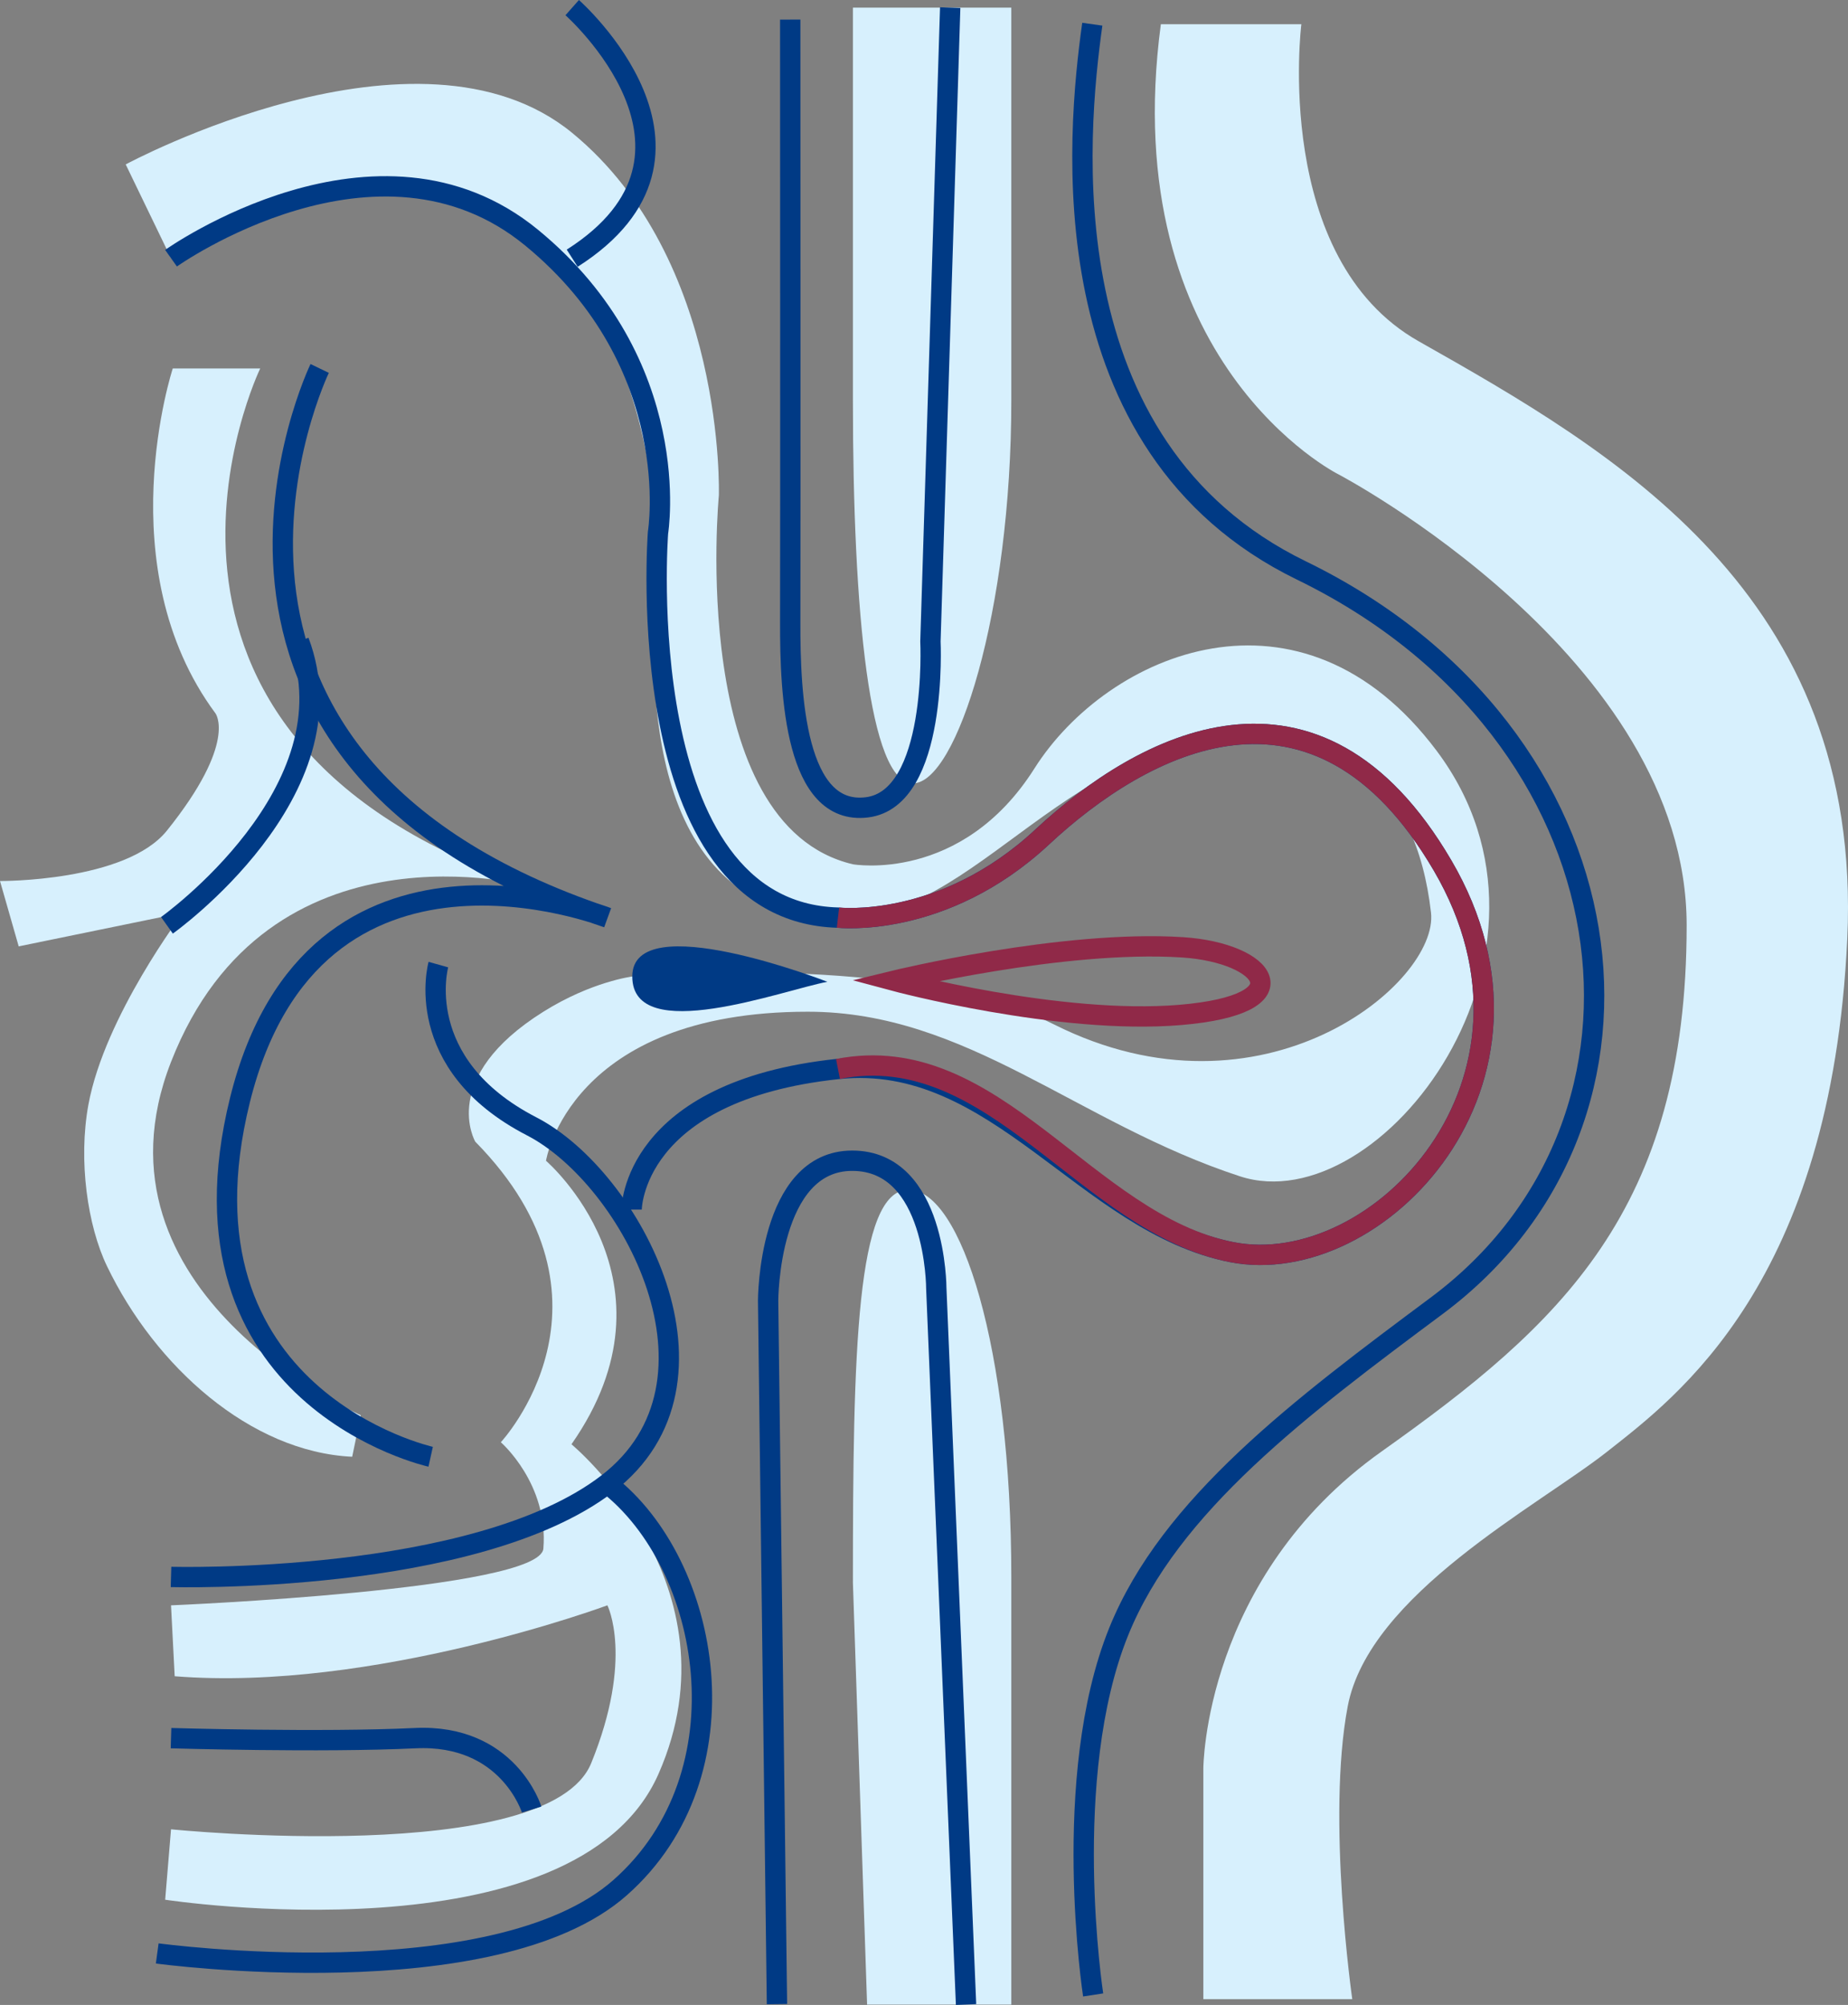 <svg xmlns="http://www.w3.org/2000/svg" width="363.581" height="394.407" viewBox="0 0 363.581 394.407">
    <rect x="0" y="0" width="363.581" height="394.407" fill="#808080" stroke="none"/>
    <g data-name="Group 7050">
        <path data-name="Path 24776" d="M70.985 218.5s-55.1-23.99-37.338-69.5c19.076-48.863 70.955-34.5 70.955-34.5C16.158 85.043 51.194 12.588 51.194 12.588H33.99S21.116 51.7 42.377 80.411c0 0 4.441 5.673-9.532 23.08C24.731 113.6 0 113.412 0 113.412l3.679 12.857 32.357-6.643S20.61 139.98 17.4 157.37c-2.04 11.072-.157 23.894 3.644 31.793 9.486 19.738 28.2 36.553 48.247 37.506z" transform="translate(0 59.896)" style="fill:#d7f0fd"/>
        <path data-name="Path 24777" d="M4.255 18.8s57.535-31.066 87.852-6.19 28.846 71.33 28.846 71.33-6.277 64.864 26.376 72.536c0 0 21.377 3.79 35.7-18.832 14.478-22.871 52.531-38.971 79.151-3.487 29.584 39.436-10.927 92.763-38.7 83.7-32.037-10.462-53.664-32.38-85.033-32.38-46.887 0-51.5 29.323-51.5 29.323s27.5 23.609 5.01 55.768c0 0 33.455 27.678 17.134 64.818S12.02 360.16 12.02 360.16l1.151-13.851s74.3 7.55 82.673-13.025c8.422-20.7 3.179-31.037 3.179-31.037S52.95 319.335 13.892 316.2l-.721-13.949s72.589-3 73.257-11.159c1.046-12.764-8.37-20.924-8.37-20.924s25.87-27.724-5.028-59.128c0 0-7.352-12.56 13.4-25.562 9.491-5.946 17.5-6.928 17.5-6.928s54.513-4.871 82.934 9.416c41.1 20.657 75.768-8.166 74.2-21.982-2.929-25.719-18.239-37.768-42.028-34.443-36.268 5.074-52.409 43.214-84.039 34.443s-26.847-55.17-26.248-68.77-4.818-66.277-44.7-73.315c-28.228-4.991-50.878 13.352-50.878 13.352z" transform="translate(20.476 13.542)" style="fill:#d7f0fd"/>
        <path data-name="Path 24778" d="M28.871 77.648c0 41.6 3.208 75.32 11.81 75.32s19.355-33.722 19.355-75.32V.375H28.871z" transform="translate(138.933 1.125)" style="fill:#d7f0fd"/>
        <path data-name="Path 24779" d="M60.036 116.611c0-45.248-9.9-76.227-20.215-76.227s-10.95 32.043-10.95 77.291l2.79 83h28.375z" transform="translate(138.933 193.657)" style="fill:#d7f0fd"/>
        <path data-name="Path 24780" d="M5.789 20.561s40.639-28.916 70.95-4.039S101.6 74.551 101.6 74.551s-5.7 74.594 35.408 75.727c0 0 20.622 2.371 40.209-15.891s53.824-36.936 78.73 5.613-12.845 81.731-41.511 76.076-46.236-39.343-77.43-36.024c-40.6 4.313-40.6 27.66-40.6 27.66" transform="translate(27.857 30.232)" style="stroke:#003a85;fill:none;stroke-miterlimit:10;stroke-width:4px"/>
        <path data-name="Path 24781" d="M27.739 205.306 26 66.911s0-27.55 16.589-27.511c16.53.041 16.5 25.126 16.5 25.126l5.853 140.865" transform="translate(125.122 188.931)" style="stroke:#003a85;fill:none;stroke-miterlimit:10;stroke-width:4px"/>
        <path data-name="Path 24782" d="M38.581.936c-2.982 21.389-9.125 83 41.133 107.456 66.073 32.153 75.78 108.037 26.643 144.631-26.643 19.843-52.513 39.192-62.586 64.12-11.607 28.73-5.022 71.467-5.022 71.467" transform="translate(176.321 3.825)" style="stroke:#003a85;fill:none;stroke-miterlimit:10;stroke-width:4px"/>
        <path data-name="Path 24783" d="m58.223.375-3.888 124.666s1.523 30.95-12.514 32.653S26.7 135.643 26.75 121.24s0-118.511 0-118.511" transform="translate(128.721 1.125)" style="stroke:#003a85;fill:none;stroke-miterlimit:10;stroke-width:4px"/>
        <path data-name="Path 24784" d="M19.369.375s32.426 28.637 0 49.293" transform="translate(93.207 1.125)" style="stroke:#003a85;fill:none;stroke-miterlimit:10;stroke-width:4px"/>
        <path data-name="Path 24785" d="M58.39 32.764S52.9 52.281 76.739 64.58c19.663 10.142 40.97 50.3 14.9 70.293s-85.85 18.349-85.85 18.349" transform="translate(27.857 156.988)" style="stroke:#003a85;fill:none;stroke-miterlimit:10;stroke-width:4px"/>
        <path data-name="Path 24786" d="M5.322 142.736s66.248 9 91.077-12.95c25.33-22.394 17.9-63.667-2.511-79.453" transform="translate(25.61 241.533)" style="stroke:#003a85;fill:none;stroke-miterlimit:10;stroke-width:4px"/>
        <path data-name="Path 24787" d="M25.923 12.587s-37.134 76.8 56.605 108.032c0 0-57.733-22.813-72.281 35.856s37.512 70.2 37.512 70.2" transform="translate(36.971 59.892)" style="stroke:#003a85;fill:none;stroke-miterlimit:10;stroke-width:4px"/>
        <path data-name="Path 24788" d="M5.789 58.976s29.677.883 48.021 0 22.929 14.043 22.929 14.043" transform="translate(27.857 282.945)" style="stroke:#003a85;fill:none;stroke-miterlimit:10;stroke-width:4px"/>
        <path data-name="Path 24789" d="M5.651 77.684s37.1-26.4 25.975-55.861" transform="translate(27.194 104.338)" style="stroke:#003a85;fill:none;stroke-miterlimit:10;stroke-width:4px"/>
        <path data-name="Path 24790" d="M30.257 38.915s33.24-8.1 56.78-6.579c16.542 1.069 24.173 11.235-.424 13.3-23.837 2.015-56.356-6.721-56.356-6.721z" transform="translate(145.602 154.015)" style="stroke:#902948;fill:none;stroke-miterlimit:10;stroke-width:4px"/>
        <path data-name="Path 24791" d="M59.787 39.117S21.4 24.156 21.4 38.071c0 13.81 29.793 2.627 38.384 1.046" transform="translate(102.997 154.018)" style="fill:#003a85"/>
        <path data-name="Path 24792" d="M28.365 61.1s20.622 2.371 40.209-15.891S122.4 8.27 147.306 50.815s-12.845 81.731-41.511 76.076-46.649-42.063-77.43-36.024" transform="translate(136.498 119.413)" style="stroke:#902948;fill:none;stroke-miterlimit:10;stroke-width:4px"/>
        <path data-name="Path 24793" d="M67.921.936S62.121 46.969 91 63.307c38.35 21.693 87.464 49.7 84.325 117.493s-33.577 90.147-47.172 100.883-46.934 28.09-51.118 50.177.9 57.587.9 57.587h-29.3v-45.404s.093-37.524 35.094-62.359 59.994-47.306 59.994-103.486c0-52.763-68.538-88.729-68.538-88.729S31.4 67.561 40.278.936z" transform="translate(188.113 3.825)" style="fill:#d7f0fd"/>
    </g>
</svg>
